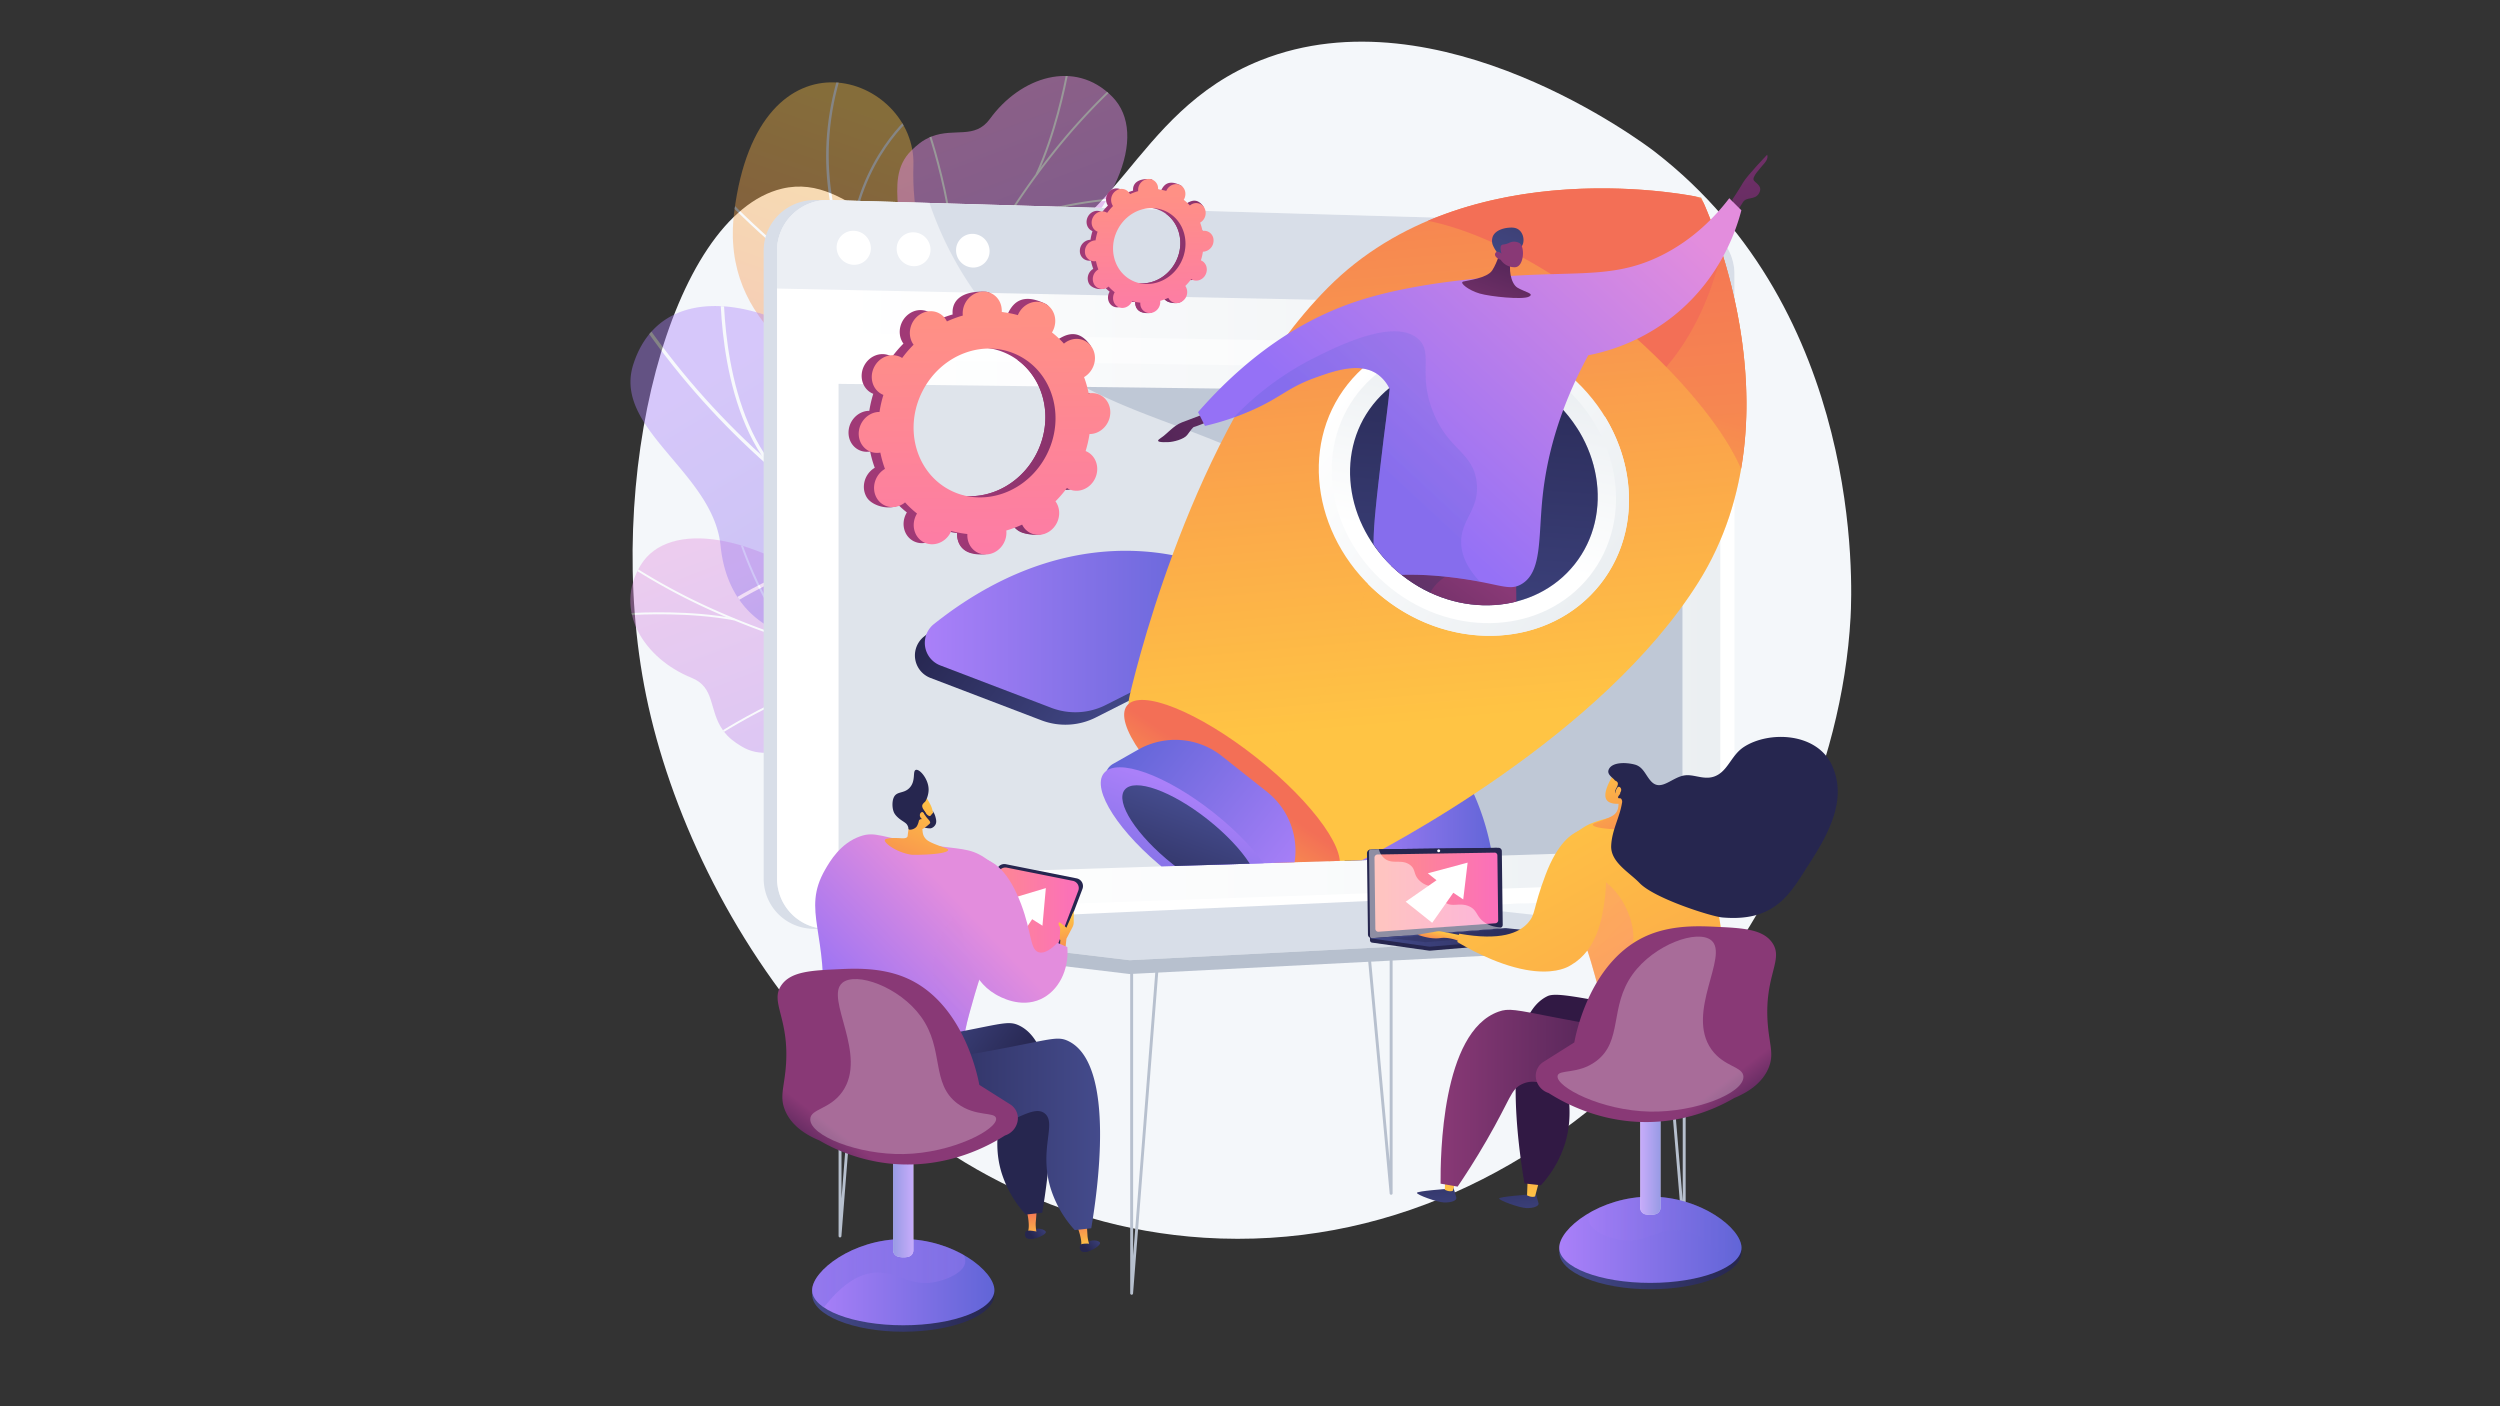 <svg xmlns="http://www.w3.org/2000/svg" xmlns:xlink="http://www.w3.org/1999/xlink" viewBox="0 0 1920 1080"><rect x="0" y="0" width="1920" height="1080" fill="#333333" stroke="none"/><defs><linearGradient id="a" x1="829.4" y1="137.25" x2="725.33" y2="433.04" gradientUnits="userSpaceOnUse"><stop offset="0" stop-color="#ffc444"/><stop offset="1" stop-color="#f36f56"/></linearGradient><linearGradient id="b" x1="684.31" y1="349.52" x2="808.43" y2="675.65" gradientUnits="userSpaceOnUse"><stop offset="0" stop-color="#e38ddd"/><stop offset="1" stop-color="#9571f6"/></linearGradient><linearGradient id="c" x1="643.13" y1="227.2" x2="889.3" y2="632.47" gradientUnits="userSpaceOnUse"><stop offset="0" stop-color="#aa80f9"/><stop offset="1" stop-color="#6165d7"/></linearGradient><linearGradient id="d" x1="665.67" y1="108.83" x2="837.41" y2="560.1" xlink:href="#b"/><clipPath id="f"><path d="M946,494.23l45.46-73.39s-29.09-37.13-66.8-35.6c-76.94,3.12-74.3-64.48-77.43-93-4.72-42.95-26.08-73.81-66.6-50.78-45.84,26.06-81.5-44-79.13-114.48,2.32-68.95-118.9-112.87-137.63,35.91-11.18,88.85,68.92,123.46,105.22,150.56s4.13,86.11,63.09,95.61c50.36,8.12,99.18-5.49,111.72,35.74S885.73,507.68,946,494.23Z" style="fill:url(#a)"/></clipPath><clipPath id="h"><path d="M914.57,469.78c16.22-16.79,38.75-14.49,54.78-10.28.72,2.12,1.67,3.17,2.86,5.14,10.77,17.86,11.55,27.77,19.38,47.05,1.69,4.15,2.93,17.83,3.08,23.45l.11,10.49s-41.8,33.76-63.51,12.24-65.49,5.5-90.44,17c-15.32,7-24.58,5.34-30.62,7-64,17.8-76.09,43.08-100.45,36.09-26.9-7.72-19.86-40.73-48.67-50.68-32.54-11.22-63.37,23.33-91.79,5.83-4.87-3-9.79-6.22-14.2-12.45-10.87-15.39-5.67-32.7-23.92-40.08-36.69-14.84-60.31-51.87-39.06-86.68,21-34.36,88-26,158,29.7,54.32,33.93,66.1,30.51,93,16.61,18.81-9.74,63.38-48.6,93.41-27S896,489,914.57,469.78Z" style="fill:url(#b)"/></clipPath><clipPath id="j"><path d="M986.61,459.57c.19,5.3,50.16,18.66,18.34,39.38-8,5.17-36.88,14.33-31.94,53l2.88,22.52c-15.72,9.17-32.23,14.91-42.36-6.69-15.74-33.54-74.46-23.95-93.59-10.57-23.69,16.56-79.59,53.91-104.69,2.46-20.9-42.83-26.15-74.95-81.59-68.32s-94.92-19.05-100.3-72.45c-5.66-56.2-82.89-89.34-67-139C514,193.25,646.83,243.55,697.7,333.81s74.59,29,119.11,18.41a79.37,79.37,0,0,1,18.66-1.12c48.78,2.92,64.93,50.69,109.2,79.49C1005,469.87,986.28,450.64,986.61,459.57Z" style="fill:url(#c)"/></clipPath><clipPath id="l"><path d="M716.79,477c12.41,19.88,4.72,41.26-3.27,55.86-2.25.18-3.49.86-5.71,1.54-20,6.15-29.85,4.52-50.52,7.47-4.45.63-18.08-1.48-23.59-2.69l-10.25-2.44s-22.74-48.9,3.49-64.83,10.52-65.12,5.41-92.2c-3.14-16.63.76-25.24.58-31.54-1.82-66.64-23.51-84.55-10.79-106.59,14-24.32,44.49-9.46,61.16-35.11,18.83-29-7.36-67.38,16.59-90.82,4.1-4,8.43-8,15.57-10.81,17.62-6.86,33.22,2.41,44.84-13.58,23.35-32.14,65.14-46.16,93.9-17,28.38,28.75,4,92-67.26,146.74-46.22,44.68-45.75,57-38.72,86.52,4.92,20.69,32,73.52,3.64,97.54S702.6,454.24,716.79,477Z" style="fill:url(#d)"/></clipPath><linearGradient id="m" x1="609.75" y1="433.51" x2="1321.18" y2="433.51" gradientUnits="userSpaceOnUse"><stop offset="0" stop-color="#fff"/><stop offset="1" stop-color="#ebeff2"/></linearGradient><clipPath id="n"><polygon points="1292.62 652.88 644.35 673.18 696.72 76.47 1452.96 76.47 1292.62 652.88" style="fill:none"/></clipPath><linearGradient id="o" x1="-1252.31" y1="114.66" x2="-1078.35" y2="114.66" gradientTransform="matrix(-0.78, -0.62, -0.62, 0.78, 250.4, -114.89)" gradientUnits="userSpaceOnUse"><stop offset="0" stop-color="#444b8c"/><stop offset="1" stop-color="#26264f"/></linearGradient><linearGradient id="p" x1="-908.34" y1="114.64" x2="-734.36" y2="114.64" xlink:href="#o"/><linearGradient id="q" x1="1030.24" y1="692.94" x2="1148.82" y2="692.94" xlink:href="#c"/><linearGradient id="r" x1="710.21" y1="485" x2="939.2" y2="485" xlink:href="#c"/><linearGradient id="s" x1="-1094.83" y1="-12.71" x2="-723.1" y2="-403.94" gradientTransform="matrix(-0.78, -0.62, -0.62, 0.78, 250.4, -114.89)" xlink:href="#a"/><linearGradient id="t" x1="-1124.98" y1="-41.36" x2="-753.26" y2="-432.58" gradientTransform="matrix(-0.78, -0.62, -0.62, 0.78, 250.4, -114.89)" xlink:href="#a"/><linearGradient id="u" x1="1159.18" y1="483.56" x2="1209.52" y2="292.8" xlink:href="#a"/><linearGradient id="v" x1="-1105.07" y1="-317.27" x2="-965.8" y2="-463.85" gradientTransform="matrix(-0.78, -0.62, -0.62, 0.78, 250.4, -114.89)" xlink:href="#a"/><linearGradient id="w" x1="-1117.07" y1="-165.82" x2="-869.65" y2="-165.82" gradientTransform="matrix(0, -1, -1, 0, 966.1, -621.32)" gradientUnits="userSpaceOnUse"><stop offset="0" stop-color="#ebeff2"/><stop offset="1" stop-color="#fff"/></linearGradient><linearGradient id="x" x1="-1117.07" y1="-161.76" x2="-869.65" y2="-161.76" gradientTransform="matrix(-0.78, -0.62, -0.62, 0.78, 250.4, -114.89)" xlink:href="#w"/><linearGradient id="y" x1="-954.91" y1="-244.89" x2="-1015.72" y2="-119.83" xlink:href="#w"/><linearGradient id="z" x1="-1101.12" y1="-8.56" x2="-916.91" y2="-277.39" gradientTransform="matrix(0, -1, -1, 0, 966.1, -621.32)" xlink:href="#o"/><linearGradient id="aa" x1="-1000.02" y1="225.32" x2="-992.37" y2="125.49" gradientTransform="matrix(0, -1, -1, 0, 1078.94, -387.12)" xlink:href="#a"/><linearGradient id="ab" x1="-1078.13" y1="154.21" x2="-908.55" y2="154.21" gradientTransform="matrix(-0.78, -0.62, -0.62, 0.78, 250.4, -114.89)" xlink:href="#c"/><linearGradient id="ac" x1="-982.07" y1="150.79" x2="-1023.76" y2="276.25" gradientTransform="matrix(0, -1, -1, 0, 1098.88, -346.64)" xlink:href="#c"/><linearGradient id="ad" x1="-984.77" y1="158.91" x2="-1016.45" y2="254.26" xlink:href="#o"/><linearGradient id="ae" x1="-1112.57" y1="-16.41" x2="-928.36" y2="-285.23" xlink:href="#o"/><clipPath id="af"><path d="M803.53,158.88C701.9,215.32,734.65,488.73,974.42,433.1c35.38-8.21,51.25-60.12,72.86-26.5,11.92,18.55,17.78,25.9,29.45,35.14,42.75,33.88,102.15,30.13,132.66-8.37S1457,84.13,1414.23,50.25c-18.81-14.9-185.51,2-272.89,35.77C1030.08,129,827.59,145.52,803.53,158.88Z" style="fill:none"/></clipPath><linearGradient id="ag" x1="-3249.14" y1="193.07" x2="-3312.06" y2="543.44" gradientTransform="matrix(-1, 0.08, 0.08, 1, -1940.45, 91.43)" gradientUnits="userSpaceOnUse"><stop offset="0" stop-color="#893976"/><stop offset="1" stop-color="#311944"/></linearGradient><linearGradient id="ah" x1="5745.1" y1="3397.44" x2="5682.18" y2="3747.83" gradientTransform="matrix(-0.15, -0.83, -0.98, 0.18, 5297.24, 4455.95)" xlink:href="#ag"/><linearGradient id="ai" x1="494.33" y1="593.44" x2="478.31" y2="499.11" gradientTransform="translate(613.3 73.83) rotate(5.76)" xlink:href="#c"/><linearGradient id="aj" x1="484.87" y1="556.82" x2="490.21" y2="501.06" gradientTransform="translate(613.3 73.83) rotate(5.76)" xlink:href="#a"/><linearGradient id="ak" x1="581.75" y1="578.6" x2="565.73" y2="484.27" gradientTransform="translate(613.3 73.83) rotate(5.76)" xlink:href="#c"/><linearGradient id="al" x1="569.85" y1="564.96" x2="575.18" y2="509.2" gradientTransform="translate(613.3 73.83) rotate(5.76)" xlink:href="#a"/><linearGradient id="am" x1="1168.17" y1="461.17" x2="1055.07" y2="611.26" gradientTransform="matrix(1, 0, 0, 1, 0, 0)" xlink:href="#ag"/><linearGradient id="an" x1="473.54" y1="542.27" x2="556.59" y2="230.23" gradientTransform="translate(613.3 73.83) rotate(5.76)" xlink:href="#o"/><linearGradient id="ao" x1="655.31" y1="6.03" x2="474.66" y2="244.87" gradientTransform="translate(613.3 73.83) rotate(5.76)" xlink:href="#b"/><linearGradient id="ap" x1="1133.76" y1="264.68" x2="1173.5" y2="154.73" gradientTransform="matrix(1, 0, 0, 1, 0, 0)" xlink:href="#ag"/><linearGradient id="aq" x1="-4191.15" y1="-770.63" x2="-4208.13" y2="-813.75" gradientTransform="matrix(-1, 0, 0, 1, -3047.73, 987.91)" gradientUnits="userSpaceOnUse"><stop offset="0" stop-color="#444b8c"/><stop offset="1" stop-color="#3e4177"/></linearGradient><linearGradient id="ar" x1="-2523.04" y1="2406.93" x2="-2585.96" y2="2757.32" gradientTransform="matrix(-0.88, 0.48, 0.48, 0.88, -1268.89, 451.4)" xlink:href="#ag"/><linearGradient id="as" x1="654.29" y1="5.24" x2="473.62" y2="244.1" gradientTransform="translate(613.3 73.83) rotate(5.76)" xlink:href="#c"/><linearGradient id="at" x1="1000.99" y1="222.66" x2="885.2" y2="189.9" gradientUnits="userSpaceOnUse"><stop offset="0" stop-color="#311944"/><stop offset="1" stop-color="#a03976"/></linearGradient><linearGradient id="au" x1="1000.68" y1="223.73" x2="884.9" y2="190.97" xlink:href="#at"/><linearGradient id="av" x1="882.17" y1="149.49" x2="883.98" y2="295.7" gradientUnits="userSpaceOnUse"><stop offset="0" stop-color="#ff9085"/><stop offset="1" stop-color="#fb6fbb"/></linearGradient><linearGradient id="aw" x1="987.94" y1="390.87" x2="761.13" y2="326.69" xlink:href="#at"/><linearGradient id="ax" x1="987.35" y1="392.97" x2="760.53" y2="328.79" xlink:href="#at"/><linearGradient id="ay" x1="755.19" y1="247.54" x2="758.73" y2="533.95" xlink:href="#av"/><linearGradient id="az" x1="784.12" y1="990.97" x2="797.14" y2="1002.55" gradientTransform="matrix(-0.99, -0.14, -0.14, 0.99, 1722, 68.75)" xlink:href="#o"/><linearGradient id="ba" x1="365.42" y1="1419.14" x2="365.42" y2="1396.46" gradientTransform="matrix(-1, 0.05, 0.05, 1, 1087.44, -485.8)" xlink:href="#a"/><linearGradient id="bb" x1="785.42" y1="989.5" x2="798.45" y2="1001.08" gradientTransform="matrix(-0.99, -0.14, -0.14, 0.99, 1722, 68.75)" xlink:href="#o"/><linearGradient id="bc" x1="946.87" y1="948.09" x2="959.9" y2="959.68" gradientTransform="matrix(-1, 0, 0, 1, 1794.48, 0)" xlink:href="#o"/><linearGradient id="bd" x1="592.16" y1="1304.99" x2="592.16" y2="1282.3" gradientTransform="matrix(-0.98, 0.19, 0.19, 0.98, 1164.27, -434.22)" xlink:href="#a"/><linearGradient id="be" x1="948.18" y1="946.62" x2="961.21" y2="958.21" gradientTransform="matrix(-1, 0, 0, 1, 1794.48, 0)" xlink:href="#o"/><linearGradient id="bf" x1="743.76" y1="709.65" x2="828.49" y2="709.65" xlink:href="#av"/><linearGradient id="bg" x1="-1631.96" y1="704.61" x2="-1639.92" y2="740.94" gradientTransform="matrix(-1, 0, 0, 1, -814.6, 0)" xlink:href="#a"/><linearGradient id="bh" x1="-1560.03" y1="701.48" x2="-1467.97" y2="789.38" gradientTransform="matrix(-1, 0, 0, 1, -814.6, 0)" xlink:href="#b"/><linearGradient id="bi" x1="1868.84" y1="892.25" x2="1926.26" y2="964.5" gradientTransform="matrix(-0.97, 0.26, 0.26, 0.97, 2298.65, -737.6)" xlink:href="#a"/><linearGradient id="bj" x1="1871.59" y1="888.62" x2="1935.7" y2="969.28" gradientTransform="matrix(-0.97, 0.26, 0.26, 0.97, 2298.65, -737.6)" xlink:href="#a"/><linearGradient id="bk" x1="-1594.02" y1="737.07" x2="-1501.96" y2="824.97" gradientTransform="matrix(-1, 0, 0, 1, -814.6, 0)" xlink:href="#b"/><linearGradient id="bl" x1="-1580.25" y1="722.66" x2="-1488.2" y2="810.56" gradientTransform="matrix(-1, 0, 0, 1, -814.6, 0)" xlink:href="#b"/><linearGradient id="bm" x1="-1496.69" y1="805.2" x2="-1572.15" y2="859.1" gradientTransform="matrix(-1, 0, 0, 1, -814.6, 0)" xlink:href="#o"/><linearGradient id="bn" x1="-1659.45" y1="871.21" x2="-1472.57" y2="871.21" gradientTransform="matrix(-1, 0, 0, 1, -814.6, 0)" xlink:href="#o"/><linearGradient id="bo" x1="623.72" y1="994.21" x2="763.64" y2="994.21" gradientTransform="matrix(1, 0, 0, 1, 0, 0)" xlink:href="#o"/><linearGradient id="bp" x1="623.72" y1="984.72" x2="763.64" y2="984.72" xlink:href="#c"/><linearGradient id="bq" x1="-2019.71" y1="977.85" x2="-1902.15" y2="977.85" gradientTransform="matrix(-1, 0, 0, 1, -1278.42, 0)" xlink:href="#c"/><linearGradient id="br" x1="-1979.88" y1="923.52" x2="-1964.33" y2="923.52" gradientTransform="matrix(-1, 0, 0, 1, -1278.42, 0)" xlink:href="#c"/><linearGradient id="bs" x1="-1894.88" y1="906.98" x2="-1923.4" y2="869.81" gradientTransform="matrix(-1, 0, 0, 1, -1278.42, 0)" gradientUnits="userSpaceOnUse"><stop offset="0" stop-color="#311944"/><stop offset="1" stop-color="#893976"/></linearGradient><linearGradient id="bt" x1="1789.83" y1="885.42" x2="1794.88" y2="949.67" gradientTransform="translate(-626.26)" gradientUnits="userSpaceOnUse"><stop offset="0" stop-color="#26264f"/><stop offset="1" stop-color="#444b8c"/></linearGradient><linearGradient id="bu" x1="724.83" y1="709.89" x2="723.77" y2="633.05" gradientTransform="translate(582.64 97.51) rotate(9.85)" xlink:href="#a"/><linearGradient id="bv" x1="1726.69" y1="881.12" x2="1731.74" y2="945.37" xlink:href="#bt"/><linearGradient id="bw" x1="661.89" y1="716.46" x2="660.83" y2="639.61" gradientTransform="translate(582.64 97.51) rotate(9.85)" xlink:href="#a"/><linearGradient id="bx" x1="1289.2" y1="749" x2="1260.38" y2="791.88" gradientTransform="matrix(1, 0, 0, 1, 0, 0)" xlink:href="#ag"/><linearGradient id="by" x1="1106.35" y1="843.43" x2="1313.23" y2="843.43" gradientTransform="matrix(1, 0, 0, 1, 0, 0)" xlink:href="#ag"/><linearGradient id="bz" x1="1055.61" y1="685.19" x2="1150.6" y2="685.19" xlink:href="#av"/><linearGradient id="ca" x1="1051.83" y1="976.55" x2="1205.54" y2="976.55" gradientTransform="matrix(1, -0.01, 0.01, 1, -11.46, -242.8)" xlink:href="#o"/><linearGradient id="cb" x1="1195.75" y1="606.73" x2="1492.89" y2="1146.21" xlink:href="#a"/><linearGradient id="cc" x1="1106.87" y1="715.82" x2="1104.77" y2="725.41" xlink:href="#a"/><linearGradient id="cd" x1="4536.48" y1="160.99" x2="4593.9" y2="233.24" gradientTransform="translate(-3113.25 -737.6) rotate(14.93)" xlink:href="#a"/><linearGradient id="ce" x1="4539.23" y1="157.36" x2="4603.34" y2="238.02" gradientTransform="translate(-3113.25 -737.6) rotate(14.93)" xlink:href="#a"/><linearGradient id="cf" x1="1191.78" y1="714.55" x2="1283.84" y2="802.46" xlink:href="#av"/><linearGradient id="cg" x1="1146.17" y1="634.04" x2="1443.31" y2="1173.52" xlink:href="#a"/><linearGradient id="ch" x1="1197.54" y1="961.61" x2="1337.46" y2="961.61" gradientTransform="matrix(1, 0, 0, 1, 0, 0)" xlink:href="#o"/><linearGradient id="ci" x1="1197.54" y1="952.12" x2="1337.46" y2="952.12" xlink:href="#c"/><linearGradient id="cj" x1="1294.22" y1="945.26" x2="1411.79" y2="945.26" gradientTransform="translate(-74.33)" xlink:href="#c"/><linearGradient id="ck" x1="1334.05" y1="890.92" x2="1349.61" y2="890.92" gradientTransform="translate(-74.33)" xlink:href="#c"/><linearGradient id="cl" x1="1419.06" y1="874.38" x2="1390.54" y2="837.21" gradientTransform="translate(-74.33)" xlink:href="#bs"/></defs><g style="isolation:isolate"><path d="M968.28,46.27C867,86.56,857.25,189.55,766,198.38c-79.49,7.71-109.7-66.84-165.48-53.48-85,20.34-138.38,222.91-104.26,389.46,35.24,172,183.28,400.61,428.54,416.22,275.36,17.51,483.7-245.54,496.43-476.39,1.37-25,9.5-234.14-150.42-357.71C1262.84,110.31,1105.25-8.19,968.28,46.27Z" style="fill:#f4f7fa"/><g style="opacity:0.4;mix-blend-mode:soft-light"><path d="M946,494.23l45.46-73.39s-29.09-37.13-66.8-35.6c-76.94,3.12-74.3-64.48-77.43-93-4.72-42.95-26.08-73.81-66.6-50.78-45.84,26.06-81.5-44-79.13-114.48,2.32-68.95-118.9-112.87-137.63,35.91-11.18,88.85,68.92,123.46,105.22,150.56s4.13,86.11,63.09,95.61c50.36,8.12,99.18-5.49,111.72,35.74S885.73,507.68,946,494.23Z" style="fill:url(#a)"/><g style="clip-path:url(#f)"><path d="M972.47,466.69l.66-1.7c-1-.41-106.13-42-197.87-114.64C690.75,283.43,600.59,175.7,651,42.49l-1.7-.65c-22.46,59.3-19.41,118.57,9.08,176.15,22.75,46,61.69,91,115.74,133.81C866.11,424.6,971.41,466.27,972.47,466.69Z" style="fill:#fff"/><path d="M671.36,241.54l.76-1.66C617,214.56,556.39,150,555.78,149.4l-1.33,1.24C555.06,151.29,615.92,216.07,671.36,241.54Z" style="fill:#fff"/><path d="M653.43,202.65C653.24,130.37,699,91.3,699.48,90.92l-1.17-1.4c-.47.39-46.89,40-46.7,113.14Z" style="fill:#fff"/><path d="M837.83,394.57c-62.32-62.56-18.7-173-18.19-174l-1.57-.91c-.6,1-44.41,113.13,18.46,176.25Z" style="fill:#fff"/><path d="M806.58,375.88l.62-1.71c-52.94-19.3-116.72,11.59-117.36,11.9l.8,1.64C691.28,387.4,754.37,356.85,806.58,375.88Z" style="fill:#fff"/><path d="M956.74,458.08c-27-19.84-24.42-74.38-24.39-74.92l-1.82-.1c-.12,2.28-2.71,56.06,25.13,76.49Z" style="fill:#fff"/><path d="M931.72,448.57l.69-1.69c-24.58-10-70.15,8.29-85.12,14.29-2.12.85-3.95,1.58-4.3,1.65l.31,1.79a42.63,42.63,0,0,0,4.66-1.75C862.77,456.93,907.83,438.87,931.72,448.57Z" style="fill:#fff"/></g></g><g style="opacity:0.4;mix-blend-mode:soft-light"><path d="M914.57,469.78c16.22-16.79,38.75-14.49,54.78-10.28.72,2.12,1.67,3.17,2.86,5.14,10.77,17.86,11.55,27.77,19.38,47.05,1.69,4.15,2.93,17.83,3.08,23.45l.11,10.49s-41.8,33.76-63.51,12.24-65.49,5.5-90.44,17c-15.32,7-24.58,5.34-30.62,7-64,17.8-76.09,43.08-100.45,36.09-26.9-7.72-19.86-40.73-48.67-50.68-32.54-11.22-63.37,23.33-91.79,5.83-4.87-3-9.79-6.22-14.2-12.45-10.87-15.39-5.67-32.7-23.92-40.08-36.69-14.84-60.31-51.87-39.06-86.68,21-34.36,88-26,158,29.7,54.32,33.93,66.1,30.51,93,16.61,18.81-9.74,63.38-48.6,93.41-27S896,489,914.57,469.78Z" style="fill:url(#b)"/><g style="clip-path:url(#h)"><path d="M988.94,501.14l.31,1.5c-8.28,1.79-16.65,3.48-24.88,5C903.45,519.13,843.61,524,786.51,522.23a673.62,673.62,0,0,1-140-18.86,579.22,579.22,0,0,1-102-35.28A479.71,479.71,0,0,1,482.22,434c-3.3-2.16-6.58-4.56-9.75-6.88-4.21-3.09-8.58-6.29-13.05-8.94l.66-1.33c4.54,2.67,8.93,5.9,13.18,9,3.15,2.31,6.41,4.7,9.68,6.84a479.81,479.81,0,0,0,62.18,34,578.41,578.41,0,0,0,101.72,35.2A672.36,672.36,0,0,0,786.52,520.7c57,1.79,116.75-3.1,177.58-14.54C972.32,504.61,980.67,502.92,988.94,501.14Z" style="fill:#fff"/><path d="M701.43,512.85l-.14,1.52C640.5,506.65,552,564.61,551.1,565.19l-.76-1.31C551.23,563.29,640.15,505.07,701.43,512.85Z" style="fill:#fff"/><path d="M872.91,518.43l0,1.53c-41.78-.05-95.58-65.45-96.12-66.11l1.07-1C778.43,453.51,831.79,518.38,872.91,518.43Z" style="fill:#fff"/><path d="M896.58,516.25l.28,1.51c-26.74,5.16-60.33,27.63-94.57,63.29-1.72,1.79-1.72,1.79-2,1.84l-.3-1.5.15.75-.4-.64c.13-.11.78-.78,1.53-1.57C835.73,544.08,869.57,521.46,896.58,516.25Z" style="fill:#fff"/><path d="M973.79,504.17l-.13,1.52c-29.92-3.67-54.61-44.18-54.85-44.59l1.18-.81C920.24,460.69,944.55,500.59,973.79,504.17Z" style="fill:#fff"/><path d="M989.76,503.3c-20.44,13.5-37.81,33.85-53.11,62.2l-1.24-.79c15.42-28.57,33-49.09,53.59-62.72Z" style="fill:#fff"/><path d="M564,474.94l-.22,1.51c-33.62-6.32-70.12-4.59-82.12-4-2.9.14-3.93.19-4.29.14l.16-1.52c.27,0,1.93-.05,4-.15C493.62,470.33,530.24,468.6,564,474.94Z" style="fill:#fff"/><path d="M617.45,493.87l-.62,1.37c-28.71-15.62-49.52-81-50.39-83.77l1.35-.46C568,411.69,589.27,478.55,617.45,493.87Z" style="fill:#fff"/></g></g><g style="opacity:0.4;mix-blend-mode:soft-light"><path d="M986.61,459.57c.19,5.3,50.16,18.66,18.34,39.38-8,5.17-36.88,14.33-31.94,53l2.88,22.52c-15.72,9.17-32.23,14.91-42.36-6.69-15.74-33.54-74.46-23.95-93.59-10.57-23.69,16.56-79.59,53.91-104.69,2.46-20.9-42.83-26.15-74.95-81.59-68.32s-94.92-19.05-100.3-72.45c-5.66-56.2-82.89-89.34-67-139C514,193.25,646.83,243.55,697.7,333.81s74.59,29,119.11,18.41a79.37,79.37,0,0,1,18.66-1.12c48.78,2.92,64.93,50.69,109.2,79.49C1005,469.87,986.28,450.64,986.61,459.57Z" style="fill:url(#c)"/><g style="clip-path:url(#j)"><path d="M960.39,506.88l-.07,2.66c-183.58-6.92-363.54-108.18-469.67-264.28l2-1.55C598.37,399.15,777.58,500,960.39,506.88Z" style="fill:#fcfdfe"/><path d="M860.57,494l.42,2.62c-71.16,12.43-116.26,86.72-116.71,87.47l-2.13-1.44C742.61,581.93,788.29,506.65,860.57,494Z" style="fill:#fcfdfe"/><path d="M926.65,504.63l-.81,2.52C856.53,481.91,825.26,344.48,825,343.1l2.45-.6C827.7,343.87,858.66,479.88,926.65,504.63Z" style="fill:#fcfdfe"/><path d="M691.48,427.67l-.6,2.58c-56.37-15-131.33,35.47-132.09,36L557.43,464C558.19,463.47,634.06,412.41,691.48,427.67Z" style="fill:#fcfdfe"/><path d="M594.49,358.49l-1.89,1.75c-43.59-52.95-39.36-147.5-39.31-148.45l2.51.16C555.75,212.89,551.58,306.37,594.49,358.49Z" style="fill:#fcfdfe"/></g></g><g style="opacity:0.5;mix-blend-mode:soft-light"><path d="M716.79,477c12.41,19.88,4.72,41.26-3.27,55.86-2.25.18-3.49.86-5.71,1.54-20,6.15-29.85,4.52-50.52,7.47-4.45.63-18.08-1.48-23.59-2.69l-10.25-2.44s-22.74-48.9,3.49-64.83,10.52-65.12,5.41-92.2c-3.14-16.63.76-25.24.58-31.54-1.82-66.64-23.51-84.55-10.79-106.59,14-24.32,44.49-9.46,61.16-35.11,18.83-29-7.36-67.38,16.59-90.82,4.1-4,8.43-8,15.57-10.81,17.62-6.86,33.22,2.41,44.84-13.58,23.35-32.14,65.14-46.16,93.9-17,28.38,28.75,4,92-67.26,146.74-46.22,44.68-45.75,57-38.72,86.52,4.92,20.69,32,73.52,3.64,97.54S702.6,454.24,716.79,477Z" style="fill:url(#d)"/><g style="clip-path:url(#l)"><path d="M668.21,541.8l-1.54-.07c.27-8.49.65-17.05,1.14-25.44,3.61-62.12,13.35-121.59,29-176.77a676.37,676.37,0,0,1,52.31-131.76A581,581,0,0,1,808.17,117,482.42,482.42,0,0,1,856.5,64.53c2.9-2.7,6-5.3,9.07-7.82,4-3.36,8.21-6.84,11.87-10.55l1.14,1c-3.71,3.77-7.91,7.26-12,10.65-3,2.5-6.13,5.1-9,7.77a479.53,479.53,0,0,0-48.19,52.32,580.44,580.44,0,0,0-59,90.54,674.48,674.48,0,0,0-52.2,131.49C682.67,395,673,454.36,669.34,516.39,668.86,524.77,668.47,533.31,668.21,541.8Z" style="fill:#fff"/><path d="M726.53,258.92l-1.45-.5C747.34,201.07,712.36,100.81,712,99.8l1.46-.42C713.82,100.39,749,201.11,726.53,258.92Z" style="fill:#fff"/><path d="M679.51,424.6l-1.5-.34c10.18-40.68,86.92-77.22,87.7-77.59l.71,1.28C765.65,348.31,689.53,384.55,679.51,424.6Z" style="fill:#fff"/><path d="M675.89,448.17l-1.54-.09c1.46-27.3-12.29-65.46-38.71-107.46-1.33-2.11-1.33-2.11-1.32-2.38l1.54.08-.77,0,.72-.23c.08.15.58.94,1.16,1.87C663.54,382.16,677.36,420.6,675.89,448.17Z" style="fill:#fff"/><path d="M668.93,526.31l-1.45-.5c10.83-28.25,56.28-42.47,56.73-42.61l.51,1.35C724.26,484.69,679.51,498.7,668.93,526.31Z" style="fill:#fff"/><path d="M665.9,542.08c-8.19-23.18-23.79-45-47.7-66.82l1.07-1c24.09,21.95,39.82,44,48.09,67.41Z" style="fill:#fff"/><path d="M796.78,134.27l-1.42-.57c14.31-31.22,21.48-67.19,23.84-79,.57-2.86.77-3.86.91-4.2l1.44.52c-.1.26-.43,1.89-.84,4C818.35,66.82,811.15,102.91,796.78,134.27Z" style="fill:#fff"/><path d="M765.38,181.73l-1.18-.94C786.37,156.61,855.09,152.2,858,152l.12,1.42C857.42,153.49,787.14,158,765.38,181.73Z" style="fill:#fff"/></g></g><path d="M1322,210.53c0-17.78-11.82-33-27.43-36.84-.55-.14-1.17-.26-1.74-.37a32.44,32.44,0,0,0-5.25-.58L957.33,163.2l-330.28-9.54c-.7,0-1.4,0-2.09,0a39.43,39.43,0,0,0-23.47,8.28l-.36.28a35.19,35.19,0,0,0-2.68,2.35.15.15,0,0,0-.06.05c-.51.49-1,1-1.48,1.51a38.8,38.8,0,0,0-10.42,26.6V221.6h0v453a39.12,39.12,0,0,0,1.28,10,38.42,38.42,0,0,0,31,28.21,40.89,40.89,0,0,0,8.25.54L1130.7,695h0l157-5.73c18.93-.7,34.33-17.73,34.33-38.05V236.92h0Z" style="fill:#d8dee8"/><path d="M1297.85,172.74,637.31,153.66a39.05,39.05,0,0,0-40.55,39.07V674.59a38.69,38.69,0,0,0,40.55,38.76l660.54-24.13c18.94-.7,34.22-17.73,34.22-38.05V210.53C1332.07,190.21,1316.79,173.29,1297.85,172.74Z" style="fill:#fff"/><path d="M637.31,700.56a26.37,26.37,0,0,1-27.56-26.38V193.05a26.62,26.62,0,0,1,27.56-26.6l660.54,18.09c12.88.36,23.33,11.89,23.33,25.72V651.52c0,13.83-10.45,25.44-23.33,25.9Z" style="fill:url(#m)"/><path d="M1297.85,172.74,637.31,153.66a39.05,39.05,0,0,0-40.55,39.07V221.6l735.31,15.32V210.53C1332.07,190.21,1316.79,173.29,1297.85,172.74Z" style="fill:#d8dee8"/><path d="M668.83,190.61a12.74,12.74,0,0,1-13.13,12.76A13.51,13.51,0,0,1,642.53,190a12.73,12.73,0,0,1,13.17-12.75A13.51,13.51,0,0,1,668.83,190.61Z" style="fill:#fff"/><path d="M714.64,191.74a12.64,12.64,0,0,1-13,12.69,13.41,13.41,0,0,1-13-13.33,12.63,12.63,0,0,1,13-12.69A13.41,13.41,0,0,1,714.64,191.74Z" style="fill:#fff"/><path d="M760,192.86a12.54,12.54,0,0,1-12.86,12.62,13.3,13.3,0,0,1-12.89-13.26A12.53,12.53,0,0,1,747.1,179.6,13.3,13.3,0,0,1,760,192.86Z" style="fill:#fff"/><polygon points="1292.13 652.62 644.02 673.28 644.02 294.81 1292.13 302.84 1292.13 652.62" style="fill:#bfc8d6"/><g style="opacity:0.5"><polygon points="994.28 261.56 644.02 255.61 644.02 276.06 994.28 281.17 994.28 261.56" style="fill:#fff"/><polygon points="1255.51 266 1255.51 284.98 1292.13 285.51 1292.13 266.62 1255.51 266" style="fill:#fff"/></g><g style="opacity:0.5;mix-blend-mode:soft-light"><path d="M1042.45,419.1c-77.07-110.86-210.86-74.6-295.73-197.53a267.77,267.77,0,0,1-32.87-65.7l-76.54-2.21a39.05,39.05,0,0,0-40.55,39.07V674.59a38.69,38.69,0,0,0,40.55,38.76L1141,695a411.41,411.41,0,0,1-40.45-71.57C1055.64,521.3,1088.88,485.88,1042.45,419.1Z" style="fill:#fff"/></g><g style="clip-path:url(#n)"><path d="M1103.43,584.55S1180.33,671,1114.74,810a18.5,18.5,0,0,1-32,2.43l-51.14-75.48a51.82,51.82,0,0,1-7.46-41.3l17.7-72.92Z" style="fill:url(#o)"/><path d="M931.6,448.39s-101.77-55.1-222,40.52a18.5,18.5,0,0,0,5,31.74l85.16,32.53A51.84,51.84,0,0,0,841.61,551l66.95-33.91Z" style="fill:url(#p)"/><path d="M1111,575s76.9,86.47,11.31,225.41a18.51,18.51,0,0,1-32,2.43l-51.14-75.48a51.82,51.82,0,0,1-7.46-41.3l17.7-72.93Z" style="fill:url(#q)"/><path d="M939.2,438.8s-101.77-55.1-222,40.51a18.51,18.51,0,0,0,5,31.75l85.16,32.53a51.8,51.8,0,0,0,41.92-2.18l66.95-33.9Z" style="fill:url(#r)"/><path d="M1019.59,221.16c108-109,286.8-69.6,286.9-69.38.23,0,79.45,165.13-2,295.16-73.85,117.94-238,203.6-269.56,219.29-3.4,1.69-8.9,4-10.92.79-39.18-62.4-91.72-101.84-154.8-122.59-3.49-1.15-2.4-6.95-1.56-10.52C875.62,500.08,921.47,320.2,1019.59,221.16Z" style="fill:url(#s)"/><g style="opacity:0.3;mix-blend-mode:multiply"><path d="M1089.12,386c60.42-60.49,117.08-35.67,175.44-88.38,21.31-19.25,44.62-50.44,57.73-104.34,18.08,57.34,38.45,163.84-17.77,253.63-73.85,117.94-238,203.6-269.56,219.29-3.4,1.69-8.9,4-10.92.79-19.79-31.52-43-57.18-69.25-77.54a196.26,196.26,0,0,0,51.1-43C1054.52,488.36,1034.06,441.15,1089.12,386Z" style="fill:url(#t)"/></g><path d="M1235.23,241.71c-41.58-33-92.78-62.78-138.58-72.15,86.51-36.69,181-23.19,204.38-18.89a10.61,10.61,0,0,1,7.79,6.17c9.53,21.79,44.27,110.68,28.33,203.29C1320.76,322.17,1276.81,274.66,1235.23,241.71Z" style="fill:url(#u)"/><path d="M1322.29,193.32l.26.8c.14.46.28.92.43,1.38s.28.93.43,1.4.27.89.4,1.34l.45,1.5.39,1.3c.16.53.31,1.07.47,1.61s.24.83.36,1.26.33,1.13.49,1.71c.11.4.23.81.34,1.22l.51,1.81c.1.39.21.78.32,1.18l.51,1.91c.11.38.21.77.31,1.15.18.66.35,1.32.52,2,.1.37.2.75.29,1.13.18.69.36,1.38.53,2.08l.27,1.09.54,2.17c.08.36.17.71.25,1.07l.54,2.25.24,1c.18.77.36,1.55.53,2.33.08.34.15.67.23,1,.18.8.36,1.6.53,2.41l.21,1c.18.82.36,1.65.53,2.48.07.33.13.65.2,1,.17.85.35,1.7.52,2.56l.18.94.51,2.63c.06.31.12.61.17.91.17.9.34,1.8.5,2.71.06.3.11.59.16.89.17.92.33,1.85.49,2.78,0,.28.09.57.14.85l.48,2.86c0,.27.08.55.13.82l.45,2.93.12.8c.15,1,.3,2,.44,3,0,.26.07.52.11.78.14,1,.28,2,.41,3,0,.25.07.5.1.75.13,1,.27,2.08.39,3.12l.09.73c.12,1.05.25,2.12.36,3.18,0,.23.05.46.08.69.12,1.08.23,2.17.34,3.25l.06.66c.11,1.11.21,2.21.31,3.32l.06.62c.09,1.13.19,2.26.28,3.39,0,.2,0,.4,0,.59.09,1.15.17,2.3.24,3.46,0,.18,0,.36,0,.55l.21,3.51,0,.53c.06,1.19.12,2.38.17,3.57,0,.16,0,.32,0,.48,0,1.21.1,2.43.13,3.65,0,.14,0,.29,0,.43,0,1.24.06,2.48.08,3.72,0,.13,0,.26,0,.39,0,1.26,0,2.52,0,3.79v.32c0,1.29,0,2.58,0,3.88v.26q0,2-.06,4a1.28,1.28,0,0,1,0,.19c0,1.34-.06,2.7-.11,4.05a.38.38,0,0,1,0,.1,287.29,287.29,0,0,1-3.92,38.59c-10.48-24.26-32.22-52.42-57.39-78.19C1296.26,262.47,1312.26,234.54,1322.29,193.32Z" style="opacity:0.3;mix-blend-mode:multiply;fill:url(#v)"/><ellipse cx="1131.97" cy="372.02" rx="111.41" ry="123.7" transform="translate(137.38 1028.19) rotate(-51.61)" style="fill:url(#w)"/><path d="M1089.12,386c49.31-49.37,96.1-41.93,143.37-66.16,25.26,41.11,25.47,92.34-3.56,129-38.22,48.22-112.6,52.92-166.15,10.49a136.9,136.9,0,0,1-12.3-11C1057.56,428,1067.54,407.63,1089.12,386Z" style="mix-blend-mode:multiply;fill:url(#x)"/><ellipse cx="1131.97" cy="372.02" rx="102.12" ry="113.39" transform="translate(137.38 1028.18) rotate(-51.61)" style="fill:url(#y)"/><ellipse cx="1131.97" cy="372.02" rx="88.95" ry="98.77" transform="translate(137.38 1028.18) rotate(-51.61)" style="fill:url(#z)"/><ellipse cx="946.2" cy="605.81" rx="30.4" ry="102.88" transform="translate(-116.26 971.17) rotate(-51.61)" style="fill:url(#aa)"/><path d="M938.45,580.69l34.61,27.42a57.7,57.7,0,0,1,19.55,61.44l-6.26,21.39a11.56,11.56,0,0,1-18.28,5.82L853.3,605.82a11.57,11.57,0,0,1,1.48-19.13l19.4-11A57.69,57.69,0,0,1,938.45,580.69Z" style="fill:url(#ab)"/><ellipse cx="914.31" cy="646.67" rx="28.68" ry="84.91" transform="translate(-160.37 961.66) rotate(-51.61)" style="fill:url(#ac)"/><path d="M863.73,606.6c-7.48,9.44,9.1,35,37,57.16s56.63,32.43,64.11,23-9.1-35-37-57.16S871.21,597.16,863.73,606.6Z" style="fill:url(#ad)"/><g style="opacity:0.3;mix-blend-mode:color-burn"><path d="M1089.12,386c41.94-42,82.06-42.88,122.19-57.12,21.08,33.07,21.61,74.76-1.92,104.46-30.51,38.5-89.91,42.25-132.66,8.37a109.29,109.29,0,0,1-16.62-16.31A153.85,153.85,0,0,1,1089.12,386Z" style="fill:url(#ae)"/></g><g style="clip-path:url(#af)"><path d="M1330.45,153.26s5-7.45,8.16-12.93,18.52-21.44,18.52-21.44,1.45,2.22-1.82,6.22-10.26,11-8.32,13.51,7,4.53,3.9,9.89-9.48,2.39-12.26,6.71-5.63,9-5.63,9Z" style="fill:url(#ag)"/><path d="M922.67,318.74s-8.09,3-14.89,5.62-11.26,8.83-16.46,12.15,1.56,3.15,5.74,3.05,12.46-2.27,14.82-5.63,4.47-6,5.07-6,9.93-3.69,9.93-3.69Z" style="fill:url(#ah)"/><path d="M1035.06,678a6.26,6.26,0,0,1,2-5.56c2.28-1.92,5.73-1.39,7.81-.19,1.21.71,2.1,1.72,4.85,9.34,2.91,8,2.77,9.29,2.11,9.93-1.35,1.3-4.62-.09-5.33-.39-2.34-1-2.82-2.2-7.34-7.38C1036.07,680.23,1035.28,679.64,1035.06,678Z" style="fill:url(#ai)"/><path d="M1038.62,666.22l0,9c1.92,1.26,3.19,1.3,4,.4l2.6-8.73Z" style="fill:url(#aj)"/><path d="M1122.64,685.7a6.28,6.28,0,0,1-.81-5.84c1.14-2.76,4.45-3.88,6.84-3.77,1.4.07,2.66.56,8.62,6,6.29,5.8,6.73,7,6.44,7.84-.59,1.78-4.14,2-4.91,2.11-2.54.2-3.52-.65-9.91-3.16C1124.58,687.22,1123.6,687.06,1122.64,685.7Z" style="fill:url(#ak)"/><path d="M1124.73,670.89l0,9c1.92,1.26,3.19,1.3,4,.4l2.6-8.73Z" style="fill:url(#al)"/><path d="M1036.17,667.74l9.55,1.54q15.18-48.59,32.64-99.25,19.17-55.49,39.09-107.35c1.69,13.84,3.13,30,3.72,48,.87,26.76-.45,47.06-.84,52.68-2,28.73-4.86,31.87-5.48,49.87-.49,14.15.47,35.11,8.13,61.23l9.22.37a705.31,705.31,0,0,0,30.9-256.26l-83.49-5.81a198.43,198.43,0,0,0-19.39,46c-6.38,23-5.08,34.74-12.11,74.24-3.64,20.42-5.11,23.56-7.62,37.11C1036.33,592.57,1032.71,625.22,1036.17,667.74Z" style="fill:url(#am)"/><path d="M1062.57,590.63c5.24-26.64-4.52-27.07,2.34-49.85,6.32-21,15.49-23.63,24.75-50.27,7.43-21.39,3.93-26.59,9-35.77,6.24-11.34,22.27-22.78,65.14-24-.2-4.15-.42-8.22-.67-12.16l-83.49-5.81a198.43,198.43,0,0,0-19.39,46c-6.38,23-5.08,34.74-12.11,74.24-3.64,20.42-5.11,23.56-7.62,37.11-4.16,22.44-7.78,55.09-4.32,97.61l9.55,1.54c.29-.94.6-1.89.9-2.84a41.55,41.55,0,0,1-3.28-9.32C1038.49,634.83,1056,623.93,1062.57,590.63Z" style="opacity:0.3;mix-blend-mode:multiply;fill:url(#an)"/><path d="M920.11,316.52l5.3,10.6a201.63,201.63,0,0,0,35.77-11.92c23.16-10.23,27.23-17.31,49-25.17,15-5.4,34.13-12,47.69-2.65a28.7,28.7,0,0,1,9.38,11.39c-1.82,17.52-3.8,31.45-4.83,40.07-9.12,76.11-10.43,90-1.07,98.59,8.14,7.49,13.69,1.22,53.62,6,36.42,4.38,43.51,11,53.45,5.24,16.13-9.36,12.89-35.76,16.38-68,2.88-26.59,11.06-63.81,35-107.82a151.67,151.67,0,0,0,65.9-30.54c36.4-29.35,48.13-67.16,51.67-80.81l-9.28-9.27c-10.31,13.47-26.89,31.27-51.66,43.71-33.51,16.84-60.13,12.88-109.93,15.63-19.59,1.08-78.11,4.62-124.07,19.69C1011.14,241.55,966.46,263.5,920.11,316.52Z" style="fill:url(#ao)"/><path d="M1152.62,191.19s-2.22,9.7-6.6,16.47c-4,6.12-19.14,7.65-22.33,8.59s4.42,6.8,12.71,9.19,32.74,4.87,37.67,2.46-3-3.6-8.58-6.91-7-15.73-4.91-20.88S1152.62,191.19,1152.62,191.19Z" style="fill:url(#ap)"/><path d="M1168.69,189.13c2.35-3.19,1.69-9.46-2-12.49-2.71-2.26-6.11-1.93-8.59-1.7-1.15.11-9.22,1-11.63,6.66a9.6,9.6,0,0,0-.12,6.29,24.29,24.29,0,0,0,2.57,4.78c1.37,2.2,1.27,2.12,1.7,2.76a33.46,33.46,0,0,0,6.68,7.2,23.57,23.57,0,0,1,1.31-3.83,20.57,20.57,0,0,1,2.71-4.5C1164.35,190.67,1166.86,191.62,1168.69,189.13Z" style="fill:url(#aq)"/><path d="M1152.56,199.56a12.66,12.66,0,0,0,11.11,5.67c6.63-.4,7.67-15.27,3.45-18.45a8.35,8.35,0,0,0-6.54-.87c-1.36.37-1.83.93-4.06,1.5-2.06.53-2.65.3-3.27.82-.78.65-1.36,2.25-.08,6.61-1.26-1.29-2.78-1.79-3.85-1.29a2.23,2.23,0,0,0-.89.86C1147.49,196.1,1149,198.28,1152.56,199.56Z" style="fill:url(#ar)"/><g style="opacity:0.3;mix-blend-mode:multiply"><path d="M1134.05,370.17c-2.74-22.84-21.11-24-33.12-53-12.57-30.34.47-46.16-11.92-57-18.29-16-61.54,5.62-79.48,14.57a227.11,227.11,0,0,0-62,45.86c4.31-1.54,8.9-3.34,13.7-5.45,23.16-10.23,27.23-17.31,49-25.17,15-5.4,34.13-12,47.69-2.65a28.7,28.7,0,0,1,9.38,11.39c-1.82,17.52-3.8,31.45-4.83,40.07-9.12,76.11-10.43,90-1.07,98.59,8.14,7.49,13.69,1.22,53.62,6,8.7,1.05,15.71,2.22,21.5,3.32-11-11.77-14.28-21.94-14.35-30.22C1122,398.63,1136.58,391.24,1134.05,370.17Z" style="fill:url(#as)"/></g></g></g><path d="M911.49,214.32c3.71,1.88,8.37.15,10.41-3.86s.68-8.8-3-10.68c-.19-.1-.39-.18-.58-.26a45.69,45.69,0,0,0,1.55-6.7c.22,0,.43,0,.65,0a8.54,8.54,0,0,0,7.5-8.69,7.22,7.22,0,0,0-7.82-7.31l-.66.09a43.36,43.36,0,0,0-1.81-6.4c.2-.11.39-.23.58-.36A8.53,8.53,0,0,0,920.86,159a7.23,7.23,0,0,0-10.52-2c-.19.13-.36.27-.53.41a38.32,38.32,0,0,0-4.7-4.38c.12-.19.24-.39.35-.6,2-4,4.7-8.4,1-10.22-8.64-4.22-12.35-.61-14.39,3.4-.11.21-.2.42-.29.63a38,38,0,0,0-6.3-1.2c0-.22,0-.45,0-.67-.09-4.42,1.22-6.81-3-6.9-9.26-.18-12.38,3.84-12.3,8.26,0,.23,0,.46,0,.68a43.31,43.31,0,0,0-6.23,2.32c-.1-.2-.2-.4-.31-.59a7.24,7.24,0,0,0-10.53-2,8.53,8.53,0,0,0-2.58,11.18,6.18,6.18,0,0,0,.36.53A46,46,0,0,0,846.4,163c-.18-.11-.36-.22-.56-.32-3.7-1.88-8.36-.15-10.4,3.86s-.69,8.8,3,10.68a6.21,6.21,0,0,0,.59.26,47.05,47.05,0,0,0-1.56,6.7c-.21,0-.43,0-.64,0a8.54,8.54,0,0,0-7.5,8.69,7.22,7.22,0,0,0,7.82,7.31c.22,0,.44-.05.65-.09a43.36,43.36,0,0,0,1.81,6.4l-.57.36a8.54,8.54,0,0,0-2.59,11.18c2.19,3.64,9.45,5.33,13.07,2.79.19-.13-2.19-1.06-2-1.21a37.55,37.55,0,0,0,4.69,4.39,5.82,5.82,0,0,0-.34.6c-2,4-.69,8.79,3,10.68s8.37.15,10.41-3.86c.1-.21.19-.42.28-.63a38.15,38.15,0,0,0,6.31,1.2c0,.22,0,.45,0,.67A7.22,7.22,0,0,0,879.7,240a8.53,8.53,0,0,0,7.5-8.68,5.06,5.06,0,0,0-.05-.68,43,43,0,0,0,6.24-2.32,5.58,5.58,0,0,0,.31.59,7.22,7.22,0,0,0,10.52,2,8.54,8.54,0,0,0,2.59-11.18l-.36-.53a47.08,47.08,0,0,0,4.49-5.21C911.12,214.11,911.3,214.22,911.49,214.32Zm-46.22.59c-13.47-6.84-18.38-24.2-11-38.78s24.32-20.85,37.78-14,18.38,24.2,11,38.78S878.73,221.74,865.27,214.91Z" style="fill:url(#at)"/><path d="M920.49,192.8a8.54,8.54,0,0,0,7.5-8.69,7.22,7.22,0,0,0-7.82-7.31l-.66.09a43.36,43.36,0,0,0-1.81-6.4c.2-.11.39-.23.58-.36,3.62-2.54,8.1-8.67,5.54-12.06-4.84-6.44-9.86-3.65-13.48-1.12-.19.13-.36.27-.53.41a38.32,38.32,0,0,0-4.7-4.38c.12-.19.24-.39.35-.6a8.42,8.42,0,0,0,.47-6.64q-5.25,9.22-10.33,18.54c10.74,7.87,14.16,23.38,7.44,36.61-5.68,11.2-17,17.49-28,16.71-.49,1.27-1,2.56-1.5,3.82-1.43,3.44-3.06,6.8-4.68,10.16,1,.19,2,.34,3.08.45,0,.22,0,.45,0,.67.09,4.42,2.77,8.17,10.44,7.77,4.24-.23,5-4.71,4.88-9.13a5.06,5.06,0,0,0-.05-.68,43,43,0,0,0,6.24-2.32,4.63,4.63,0,0,0,.31.58c2.19,3.64,9.8,5.19,13.41,2.65s1.89-8.19-.3-11.83l-.36-.53a47.08,47.08,0,0,0,4.49-5.21c.18.11.36.22.55.32,3.71,1.88,8.37.15,10.41-3.86s.68-8.8-3-10.68c-.19-.1-.39-.18-.58-.26a45.69,45.69,0,0,0,1.55-6.7C920.06,192.82,920.27,192.82,920.49,192.8Z" style="fill:url(#au)"/><path d="M915.48,214.77c3.71,1.88,8.37.16,10.4-3.86s.69-8.8-3-10.68c-.19-.1-.39-.18-.58-.26a47,47,0,0,0,1.55-6.7c.22,0,.43,0,.65,0a8.54,8.54,0,0,0,7.5-8.68,7.23,7.23,0,0,0-7.83-7.32c-.22,0-.43.05-.65.09a43.36,43.36,0,0,0-1.81-6.4c.19-.11.39-.23.58-.36a8.53,8.53,0,0,0,2.58-11.18,7.22,7.22,0,0,0-10.52-2c-.19.13-.36.27-.53.41a37.56,37.56,0,0,0-4.7-4.38c.12-.2.24-.4.34-.61,2-4,.69-8.79-3-10.67S898.05,142,896,146c-.11.2-.2.42-.29.63a39.24,39.24,0,0,0-6.31-1.21,5,5,0,0,0,0-.67,7.23,7.23,0,0,0-7.82-7.32,8.54,8.54,0,0,0-7.5,8.69c0,.23,0,.45,0,.68a43.38,43.38,0,0,0-6.24,2.31,4.63,4.63,0,0,0-.31-.58,7.23,7.23,0,0,0-10.52-2,8.52,8.52,0,0,0-2.58,11.18,4.93,4.93,0,0,0,.36.53,46.79,46.79,0,0,0-4.49,5.21l-.56-.32c-3.71-1.88-8.36-.15-10.4,3.87s-.69,8.79,3,10.67a6.21,6.21,0,0,0,.59.26,47.05,47.05,0,0,0-1.56,6.7c-.21,0-.43,0-.64,0a8.52,8.52,0,0,0-7.5,8.68,7.23,7.23,0,0,0,7.82,7.32c.22,0,.44-.06.65-.1a43.36,43.36,0,0,0,1.81,6.4c-.19.12-.39.23-.58.37a8.54,8.54,0,0,0-2.58,11.18,7.22,7.22,0,0,0,10.52,2c.19-.13.36-.27.54-.41a37.52,37.52,0,0,0,4.69,4.38c-.12.2-.24.39-.34.6-2,4-.69,8.8,3,10.68s8.37.15,10.41-3.86c.1-.21.19-.42.28-.63a38.15,38.15,0,0,0,6.31,1.2,5.15,5.15,0,0,0,0,.68,7.22,7.22,0,0,0,7.82,7.31,8.52,8.52,0,0,0,7.5-8.68c0-.23,0-.46-.05-.68a44.6,44.6,0,0,0,6.24-2.31,5.45,5.45,0,0,0,.31.58,7.22,7.22,0,0,0,10.52,2,8.51,8.51,0,0,0,2.58-11.17,5.07,5.07,0,0,0-.36-.54,46.12,46.12,0,0,0,4.5-5.21C915.1,214.56,915.29,214.67,915.48,214.77Zm-46.23.59c-13.46-6.84-18.37-24.2-11-38.77s24.31-20.86,37.78-14,18.37,24.19,11,38.77S882.72,222.19,869.25,215.36Z" style="fill:url(#av)"/><path d="M812.63,374.53c7.26,3.69,16.39.3,20.38-7.57s1.34-17.23-5.92-20.91a10.61,10.61,0,0,0-1.15-.51,91.66,91.66,0,0,0,3-13.13c.42,0,.84,0,1.26,0,8.29-.74,14.86-8.36,14.69-17s-7-15.07-15.32-14.34c-.43,0-.86.11-1.28.19a84.78,84.78,0,0,0-3.55-12.54c.38-.22.76-.45,1.13-.71,7.09-5,9.36-14.77,5.07-21.9s-13.53-8.88-20.62-3.91c-.36.26-.7.53-1,.81a74.79,74.79,0,0,0-9.19-8.58c.23-.39.46-.77.67-1.18,4-7.87,9.21-16.46,1.89-20-16.94-8.27-24.21-1.19-28.2,6.67-.21.41-.38.83-.56,1.24a75.14,75.14,0,0,0-12.35-2.36c0-.44,0-.87,0-1.32-.18-8.65,2.39-13.34-5.93-13.5-18.14-.35-24.26,7.52-24.08,16.18,0,.45,0,.89.09,1.33a85.56,85.56,0,0,0-12.22,4.53c-.18-.38-.38-.77-.6-1.14-4.3-7.13-13.53-8.88-20.62-3.91s-9.35,14.77-5.06,21.9c.22.36.46.71.71,1a91.16,91.16,0,0,0-8.8,10.21c-.35-.22-.71-.44-1.09-.63-7.26-3.68-16.39-.3-20.38,7.57s-1.34,17.23,5.92,20.92c.38.19.76.35,1.15.5a91.66,91.66,0,0,0-3.05,13.13c-.42,0-.84,0-1.26,0-8.29.74-14.86,8.36-14.69,17s7,15.08,15.32,14.34c.43,0,.86-.11,1.28-.19a84.78,84.78,0,0,0,3.55,12.54c-.38.22-.76.45-1.13.71-7.09,5-9.36,14.77-5.07,21.9s18.51,10.44,25.6,5.47c.37-.25-4.28-2.09-3.94-2.37a74,74,0,0,0,9.19,8.58c-.23.39-.46.77-.66,1.18-4,7.87-1.35,17.23,5.92,20.92s16.39.3,20.38-7.56c.21-.41.38-.82.56-1.24a74.1,74.1,0,0,0,12.35,2.36c0,.44,0,.88,0,1.32.18,8.65,7,15.07,15.32,14.33s14.87-8.35,14.69-17a11.72,11.72,0,0,0-.09-1.33A84.37,84.37,0,0,0,777.17,402c.19.38.38.77.61,1.14,4.29,7.13,13.52,8.88,20.61,3.91s9.36-14.77,5.06-21.9c-.22-.36-.46-.7-.7-1a91.08,91.08,0,0,0,8.79-10.21C811.89,374.12,812.25,374.34,812.63,374.53Zm-90.55,1.15c-26.37-13.39-36-47.4-21.5-75.95s47.63-40.86,74-27.47,36,47.4,21.5,76S748.45,389.07,722.08,375.68Z" style="fill:url(#aw)"/><path d="M830.25,332.37c8.29-.74,14.86-8.36,14.69-17s-7-15.07-15.32-14.34c-.43,0-.86.11-1.28.19a84.78,84.78,0,0,0-3.55-12.54c.38-.22.76-.45,1.13-.71,7.09-5,15.87-17,10.86-23.62-9.49-12.62-19.32-7.16-26.41-2.19-.36.26-.7.53-1,.81a74.79,74.79,0,0,0-9.19-8.58c.23-.39.46-.77.67-1.18a16.53,16.53,0,0,0,.93-13q-10.28,18.07-20.24,36.32c21,15.42,27.73,45.8,14.58,71.71-11.14,21.95-33.29,34.27-54.93,32.73-1,2.5-1.91,5-2.94,7.49-2.8,6.73-6,13.31-9.18,19.89q3,.57,6,.89c0,.44,0,.88,0,1.32.18,8.65,5.43,16,20.45,15.21,8.31-.44,9.74-9.23,9.56-17.89a11.72,11.72,0,0,0-.09-1.33A84.37,84.37,0,0,0,777.17,402c.19.38.38.77.61,1.14,4.29,7.13,19.19,10.15,26.28,5.19s3.69-16.05-.61-23.18c-.22-.36-.46-.7-.7-1a91.08,91.08,0,0,0,8.79-10.21c.35.22.71.44,1.09.63,7.26,3.69,16.39.3,20.38-7.57s1.34-17.23-5.92-20.91a10.61,10.61,0,0,0-1.15-.51,91.66,91.66,0,0,0,3-13.13C829.41,332.41,829.83,332.41,830.25,332.37Z" style="fill:url(#ax)"/><path d="M820.44,375.42c7.26,3.68,16.39.3,20.38-7.57s1.34-17.23-5.92-20.92c-.38-.19-.76-.35-1.14-.5a93,93,0,0,0,3-13.13c.42,0,.84,0,1.26,0,8.29-.74,14.87-8.36,14.69-17s-7-15.08-15.32-14.34c-.43,0-.85.11-1.28.19a83.58,83.58,0,0,0-3.55-12.54c.39-.22.77-.45,1.14-.71,7.09-5,9.35-14.77,5.06-21.9s-13.52-8.88-20.61-3.91c-.37.26-.71.53-1.05.81a74,74,0,0,0-9.19-8.58c.23-.39.46-.78.67-1.18,4-7.87,1.34-17.23-5.92-20.92s-16.39-.3-20.39,7.56c-.2.41-.38.82-.55,1.24a74.41,74.41,0,0,0-12.36-2.36c0-.44.05-.88,0-1.32-.17-8.65-7-15.07-15.32-14.33s-14.87,8.35-14.69,17c0,.45.05.89.09,1.33a83.82,83.82,0,0,0-12.21,4.53c-.19-.38-.39-.77-.61-1.14-4.3-7.13-13.52-8.88-20.62-3.91s-9.35,14.77-5.06,21.9c.22.36.46.7.71,1a92.21,92.21,0,0,0-8.8,10.21c-.35-.22-.71-.44-1.08-.63-7.27-3.69-16.39-.3-20.39,7.57s-1.34,17.23,5.93,20.91a10.46,10.46,0,0,0,1.14.51,91.66,91.66,0,0,0-3,13.13c-.41,0-.83,0-1.26,0-8.28.74-14.86,8.36-14.69,17s7,15.07,15.32,14.34c.43,0,.86-.11,1.28-.19a84.78,84.78,0,0,0,3.55,12.54c-.38.22-.76.45-1.13.71-7.09,5-9.36,14.77-5.06,21.9s13.52,8.87,20.61,3.91c.36-.26.7-.53,1-.81a74.17,74.17,0,0,0,9.2,8.58c-.24.39-.47.77-.67,1.18-4,7.87-1.34,17.23,5.92,20.92S726,416.85,730,409c.21-.41.39-.83.56-1.24a75.14,75.14,0,0,0,12.35,2.36c0,.44,0,.87,0,1.32.17,8.65,7,15.07,15.32,14.33s14.86-8.35,14.69-17c0-.45-.05-.89-.09-1.33A85.44,85.44,0,0,0,785,402.89c.19.38.38.77.61,1.14,4.29,7.12,13.52,8.88,20.61,3.91s9.36-14.77,5.06-21.9c-.22-.36-.46-.71-.7-1a92.21,92.21,0,0,0,8.8-10.21C819.71,375,820.06,375.22,820.44,375.42Zm-90.55,1.15c-26.37-13.4-36-47.4-21.5-76s47.63-40.85,74-27.46,36,47.4,21.5,76S756.26,390,729.89,376.57Z" style="fill:url(#ay)"/><path d="M1068.39,917.58a1.13,1.13,0,0,1-1.12-1L1046.9,696.38a1.12,1.12,0,1,1,2.24-.21l18.13,195.94V691.4a1.13,1.13,0,0,1,2.25,0V916.46a1.13,1.13,0,0,1-1.08,1.12Z" style="fill:#b7c0ce"/><polygon points="1295.58 715.49 1072.07 691 642.65 710.51 867.55 737.45 1295.58 715.49" style="fill:#d8dee8"/><polygon points="867.55 737.45 1295.58 715.49 1295.58 726.09 867.55 748.05 642.65 721.12 642.65 710.51 867.55 737.45" style="fill:#b7c0ce"/><path d="M869.07,994.38h0a1.13,1.13,0,0,1-1.08-1.13V745.47a1.13,1.13,0,0,1,2.25,0v219l17.13-219.07a1.12,1.12,0,1,1,2.24.17L870.19,993.34A1.12,1.12,0,0,1,869.07,994.38Z" style="fill:#b7c0ce"/><path d="M645.11,950.36h0a1.12,1.12,0,0,1-1.08-1.12V720.54a1.13,1.13,0,1,1,2.25,0v200L662,720.45a1.13,1.13,0,0,1,1.21-1,1.12,1.12,0,0,1,1,1.21l-18,228.7A1.12,1.12,0,0,1,645.11,950.36Z" style="fill:#b7c0ce"/><path d="M1293.47,950.36a1.11,1.11,0,0,1-1.12-1l-19.07-228.7a1.12,1.12,0,0,1,2.24-.19l16.82,201.79V726.09a1.13,1.13,0,0,1,2.25,0V949.24a1.12,1.12,0,0,1-1.08,1.12Z" style="fill:#b7c0ce"/><path d="M803.17,946.13c-.37-2-7-3.89-10.23-1.16-1.62,1.36-2.74,4.11-1.8,5.35.34.46-1.06,1.25.28,1.27C795.86,951.64,803.54,948.15,803.17,946.13Z" style="fill:url(#az)"/><path d="M796,946.14l-6.84.34c2.37-4.31-.48-16-.48-16l7.39.22s-.19,3.4-.64,8.45A32.08,32.08,0,0,0,796,946.14Z" style="fill:url(#ba)"/><path d="M796.86,946s-8.16-1.88-9.05-.26-1.57,6,3.61,5.82S797.32,947.41,796.86,946Z" style="fill:url(#bb)"/><path d="M844.81,954.44c-.65-2-7.44-2.88-10.29.29-1.42,1.57-2.14,4.45-1,5.55.4.4-.87,1.38.45,1.21C838.35,960.92,845.46,956.4,844.81,954.44Z" style="fill:url(#bc)"/><path d="M836.79,956.34l-6.72,1.32c1.73-4.61-2.77-15.79-2.77-15.79l7.34-.85s.3,3.39.58,8.46A32.1,32.1,0,0,0,836.79,956.34Z" style="fill:url(#bd)"/><path d="M838.55,955.23s-8.35-.72-9,1-.71,6.11,4.39,5.25S839.2,956.53,838.55,955.23Z" style="fill:url(#be)"/><path d="M804.8,752.66l26.54-70a6.06,6.06,0,0,0-4.47-8.08l-54.32-10.86a6,6,0,0,0-6.88,3.88l-24.29,67.21a6,6,0,0,0,4.16,7.91l52.07,13.62A6,6,0,0,0,804.8,752.66Z" style="fill:#26264f"/><path d="M803.33,749.41l24.79-65.36A5.65,5.65,0,0,0,824,676.5l-50.74-10.14a5.65,5.65,0,0,0-6.42,3.62L744.1,732.76a5.64,5.64,0,0,0,3.88,7.39l48.64,12.72A5.64,5.64,0,0,0,803.33,749.41Z" style="fill:url(#bf)"/><polygon points="772.35 691.31 803.21 682.06 800.6 710.95 792.71 705.94 776.87 729.9 755.66 714 779.29 696.55 772.35 691.31" style="fill:#fff"/><path d="M818.17,728.93l.86-8,4.59-8.75a8.23,8.23,0,0,0,1-3.86v-8.68L819,712.49a41.62,41.62,0,0,0-5-4c-1.39-.69-1.21,2.07-.18,3.11s-.52,9.52.52,10.38l-.34,5.2Z" style="fill:url(#bg)"/><path d="M774.22,678.23c-4.31-10.53-13.55-16.59-18.34-19.73-11.35-7.43-18.61-6.07-44.65-10-34.71-5.28-38.86-10.28-50.53-6.23-15.32,5.33-23.32,19.24-27,25.61-18.49,32.14,3.13,48.47-2.42,112.48-2.27,26.14-8.08,48.86,5.88,62.29,2.94,2.83,6.23,4.31,12.8,7.27,26.09,11.74,49.47,9.71,63.68,8.31,15.64-1.55,23.54-2.44,27.69-8,6.62-8.83-.19-20-1.38-39.46-.86-13.93,2.31-25,8.65-47.06C763.34,712.36,782.47,698.4,774.22,678.23Z" style="fill:url(#bh)"/><path d="M716.12,629.52c1.58-5.63-1.18-10.84-1.79-12-2.55-4.71-3.2-5.35-4.42-6.16l-1.69-1-.2-.07a19.41,19.41,0,0,0-5.53-.34c-2.4.51-4.94,10.26-4.22,24-.1.53-.19,1.06-.28,1.59q-.57,3.27-.91,6.4c-.22,2-3.05,1.95-5.06,1.82-8.13-.52-12.11.17-12.46,1.38-.64,2.27,9,9.7,20.91,11.36,16,.12,29-1.58,27.6-4.1-.62-1.11-13-4.35-16.49-7.56-3.19-2.94-2.93-6-3.2-8.14C709.35,636.23,715,633.67,716.12,629.52Z" style="fill:url(#bi)"/><path d="M713.18,606.44c0,4.27-2,8.83-3,9.56a7.2,7.2,0,0,0-1.55,1.69,2.21,2.21,0,0,0-.24.51c-.94,2.69,3.34,5.85,2.52,7.06-.6.87-3.51-.3-3.86.46s2.1,2.18,1.73,3c-.28.64-1.77,0-2.71,1-.47.49-.33.88-.83,2.38a14.31,14.31,0,0,1-1,2.29c-1.48,2.5-5.66,3.42-6.46,2.42-.22-.28,0-.52-.26-1.46a7.28,7.28,0,0,0-.82-1.87c-.86-1.44-2.95-2.47-5.06-4-3.9-2.81-5-5.21-5.27-6-.12-.29-.19-.51-.24-.67-1-3.14-1-7.77.4-10.61,2.37-4.76,7.72-2.5,12.09-7.22,5-5.45,2-12.89,4.79-13.71C706.41,590.44,713.21,598.54,713.18,606.44Z" style="fill:#26264f"/><path d="M709.32,624.25c-1-1.43-2.88-.08-2.89,1.78s1.79,3.79,3.54,3.43S710.73,626.19,709.32,624.25Z" style="fill:url(#bj)"/><path d="M708.47,621.14l2.43,3.16s2.62,3.87,4.15,1.75c1.25-1.73,1.57-1.69,1.65-1.62s0,0,0,0-.19-.86-.37-1.61a14.11,14.11,0,0,1,2.08,4.46c.52,2,1.08,4.07,0,6.09a6,6,0,0,1-3.57,2.79s-.89.21-4.69-.46c0,0,4.15-3,4.21-3.72.17-1.94-2.52-3-4.52-7A16.55,16.55,0,0,1,708.47,621.14Z" style="fill:#26264f"/><path d="M700.16,839.84c4.6-9.16-6.68-21.33.69-35.3,6.25-11.86,17.62-9.2,22.84-20.07,6.31-13.13-7.41-22.94-6.92-42.91.59-23.88,21.13-47.78,33.22-45.68,7.82,1.35,8.83,13,14.33,25.8a289.56,289.56,0,0,0-15.71,42c-6.34,22.08-9.51,33.13-8.65,47.06,1.19,19.42,8,30.63,1.38,39.46-4.15,5.52-12.05,6.41-27.69,8-14.21,1.4-37.59,3.43-63.68-8.31-3.3-1.48-5.77-2.6-7.78-3.7C682.94,852.3,696.51,847.11,700.16,839.84Z" style="opacity:0.3;mix-blend-mode:multiply;fill:url(#bk)"/><path d="M819.73,727.37l-7.62-3.29c-4.29,4.39-9.76,8.65-14.36,7.27-6.86-2.07-5.14-14.69-13.5-36.86-9.46-25.12-20.2-31.58-25.61-33.91-3-1.31-5.1-2.17-7.61-1.56-11.54,2.82-15.35,32.88-12.11,55.37,1.82,12.67,5.4,37.52,25.78,49.32,2.9,1.67,18.83,10.9,34.61,3.63C812.78,761.13,821.11,745.21,819.73,727.37Z" style="fill:url(#bl)"/><path d="M800.43,931.39l-12.66,1.41A85.24,85.24,0,0,1,769,900c-8.7-29.66,4.93-49.13-4.21-56.72-10.55-8.75-31.37,14.89-77.34,21.56-14.8,2.15-47.64,6.92-60.93-10.78-5.39-7.17-8.48-19.26-4.22-29.53,7.64-18.39,32.82-16.18,115.77-32.34,31.95-6.22,37-8.26,44.59-4.63C820.23,805.47,804.57,906.81,800.43,931.39Z" style="fill:url(#bm)"/><path d="M838.08,943.32l-12.65,1.41a85,85,0,0,1-18.75-32.81c-8.71-29.66,4.92-49.13-4.22-56.72-10.54-8.75-31.37,14.89-77.34,21.56-14.79,2.15-47.64,6.92-60.93-10.78-5.39-7.17-8.48-19.26-4.22-29.52,7.65-18.4,32.82-16.19,115.77-32.35,32-6.22,37-8.26,44.6-4.63C857.88,817.4,842.22,918.74,838.08,943.32Z" style="fill:url(#bn)"/><ellipse cx="693.68" cy="994.21" rx="69.96" ry="28.55" style="fill:url(#bo)"/><path d="M623.72,990.86c0,14.89,31.32,26.95,70,26.95s70-12.06,70-26.95-31.32-39.24-70-39.24S623.72,976,623.72,990.86Z" style="fill:url(#bp)"/><path d="M623.72,990.86c0-14.88,31.32-39.24,70-39.24a95,95,0,0,1,46.47,12.25,10.17,10.17,0,0,1,1.1,5.33c-.8,8.37-14.46,13.52-22.3,15.22-19.74,4.28-29.38-7.53-45.66-7.08-10.07.28-24,5.33-40.56,26.75C627,1000.18,623.72,995.67,623.72,990.86Z" style="opacity:0.3;mix-blend-mode:multiply;fill:url(#bq)"/><path d="M689.85,965.14a15.86,15.86,0,0,0,7.86.05,5.07,5.07,0,0,0,3.75-4.92V881.38H685.9v78.79A5.15,5.15,0,0,0,689.85,965.14Z" style="fill:#fff"/><path d="M689.85,965.14a15.86,15.86,0,0,0,7.86.05,5.07,5.07,0,0,0,3.75-4.92V881.38H685.9v78.79A5.15,5.15,0,0,0,689.85,965.14Z" style="opacity:0.65;mix-blend-mode:multiply;fill:url(#br)"/><path d="M775.88,848.18l-23.77-15c-1-5.61-12.19-64.32-57.67-82.76-18.49-7.5-38.39-6.61-49.31-6.12-21.81,1-37.36,1.67-44.84,12.07-9.61,13.36,6.5,25.47,3.17,63.67-1.36,15.58-4.82,22.5-.51,32.82,5.16,12.36,17.13,19.21,26.44,23.07a135.35,135.35,0,0,0,56.08,17.91c43.09,3.78,75.27-14.71,86.33-21.78a14.28,14.28,0,0,0,9.67-10.7A12.57,12.57,0,0,0,775.88,848.18Z" style="fill:url(#bs)"/><path d="M765,858.88c-.88-5.28-15.6-.91-29.53-11.25-20.82-15.47-10-41.66-28.12-66.79-16.62-23.06-50.08-34.8-60.46-26-13.83,11.69,20,55.43,0,83.66-9.72,13.71-24.53,13-24.61,21.09-.12,12.71,36.74,27.36,71.71,26.72C731.54,885.61,766.35,867.26,765,858.88Z" style="fill:#fff;opacity:0.26;mix-blend-mode:soft-light"/><path d="M1174.23,917.4s-22.57,1.57-22.9,3,15.32,7.17,20.79,7.39,10-1.41,9.47-3.73-2.41-8.14-2.41-8.14Z" style="fill:url(#bt)"/><path d="M1173.17,907.37l-.4,10.65s3.43,1.94,6.16.83l3-11.24Z" style="fill:url(#bu)"/><path d="M1111.1,913.1s-22.58,1.57-22.91,3,15.32,7.18,20.79,7.39,10-1.4,9.48-3.72-2.41-8.15-2.41-8.15Z" style="fill:url(#bv)"/><path d="M1110,903.07l-.4,10.66s3.43,1.93,6.16.82l3-11.24Z" style="fill:url(#bw)"/><path d="M1170.77,908.87l12.65,1.41a85,85,0,0,0,18.75-32.81c8.77-29.85-3.93-51.36,4.22-56.71,11.53-7.58,36.52,36,76.64,34.92,16.45-.46,37.94-8.52,46.19-26.07,1.25-2.65,7.37-16.53,1.41-29.53-6.16-13.43-36.69-19.27-97.52-30.41-26.11-4.78-39.3-7.17-44.6-4.64C1151,783,1166.63,884.29,1170.77,908.87Z" style="fill:url(#bx)"/><path d="M1106.36,909.05l13.09,2.28c5.3-7.81,13.32-20,22.29-35.56,18.7-32.35,18.36-38.92,27-43.08,18.29-8.82,32.11,15,77.34,21.56,14.79,2.15,47.64,6.92,60.93-10.78,5.39-7.18,8.48-19.27,4.22-29.53-7.65-18.4-32.83-16.19-115.78-32.34-32.34-6.3-36.75-7.43-44.59-4.64C1107.1,792.52,1106.25,887.8,1106.36,909.05Z" style="fill:url(#by)"/><path d="M1205.87,718l-153.72.73,0,3.39a1.89,1.89,0,0,0,1.6,1.82l43.55,6.13a6.77,6.77,0,0,0,1.56,0l105.33-8.88a1.8,1.8,0,0,0,1.65-1.82Z" style="fill:#26264f"/><path d="M1150,713.06l-96.26,7.36a2.75,2.75,0,0,1-3.15-2.59l-.77-62.62a3,3,0,0,1,3.09-2.87l96.33-1.18a2.56,2.56,0,0,1,2.6,2.53l.7,56.61A2.79,2.79,0,0,1,1150,713.06Z" style="fill:#26264f"/><path d="M1151.56,713l-96.26,7.36a2.77,2.77,0,0,1-3.16-2.59l-.76-62.62a3,3,0,0,1,3.09-2.87l96.33-1.18a2.57,2.57,0,0,1,2.6,2.53l.69,56.61A2.77,2.77,0,0,1,1151.56,713Z" style="fill:#26264f"/><path d="M1148.51,709.08l-89.66,6.48a2.27,2.27,0,0,1-2.57-2.13l-.67-54.83a2.44,2.44,0,0,1,2.51-2.35l89.72-1.43a2.1,2.1,0,0,1,2.15,2.07l.61,49.93A2.27,2.27,0,0,1,1148.51,709.08Z" style="fill:url(#bz)"/><path d="M1106.06,653.4a1.1,1.1,0,0,1-1.1,1.07,1.06,1.06,0,1,1,0-2.11A1.09,1.09,0,0,1,1106.06,653.4Z" style="fill:#fff"/><path d="M1128.53,696.17c-7.51-3.54-13.32,1.13-19-3.34-3.47-2.72-1.81-4.79-6.09-8.86-4.73-4.5-7.76-2.93-12.51-7-6-5.12-3.09-9.19-8.26-12.86-6.27-4.44-12.92-.18-18.89-4.44a12.82,12.82,0,0,1-4.77-7.43l-5.79.08a1.76,1.76,0,0,0-1.82,1.68l.8,65a1.62,1.62,0,0,0,1.85,1.52l98.61-7.54a1.62,1.62,0,0,0,1.18-.68c-7.23-.15-11.69-2.29-14.56-4.52C1133.64,703.4,1134.55,699,1128.53,696.17Z" style="fill:#fff;opacity:0.48;mix-blend-mode:soft-light"/><path d="M1155.39,712.82l-103.21,7.78L1097.3,727a6.79,6.79,0,0,0,1.56,0l107-9L1157,712.84A9.1,9.1,0,0,0,1155.39,712.82Z" style="fill:url(#ca)"/><polygon points="1067.25 720.47 1153.18 713.91 1179.83 716.68 1094.65 723.61 1067.25 720.47" style="fill:#26264f;opacity:0.3;mix-blend-mode:multiply"/><polygon points="1096.58 670.7 1127.14 662.49 1123.76 690.77 1116.15 685.63 1099.92 708.72 1079.55 692.5 1103.24 676.03 1096.58 670.7" style="fill:#fff"/><path d="M1197,655.71c4.31-10.53,13.55-16.59,18.34-19.73a40.25,40.25,0,0,1,6.87-3.67A92.92,92.92,0,0,1,1260,626c7.49.56,26,1.94,39.73,13.83,6.64,5.75,11.94,13.79,19.68,59.06,10.79,63.14,2,56.66,10.55,82.26,4.5,13.54,11.52,29.08,4.1,39-2.4,3.2-5.83,4.12-12.81,7.26-26.08,11.74-49.47,9.72-63.68,8.31-15.63-1.55-23.54-2.43-27.68-8-6.63-8.82.19-20,1.38-39.45.86-13.94-2.31-25-8.65-47.07C1207.86,689.84,1188.73,675.88,1197,655.71Z" style="fill:url(#cb)"/><path d="M1123.49,718.58l-16.67-3.2a10.06,10.06,0,0,0-3.63,0l-14.41,2.48s9.37,3.77,17.34,2.59,16.67,3.3,16.67,3.3Z" style="fill:url(#cc)"/><path d="M1233.85,614.27c-2.81-4.23,1.39-12.38,3.05-15.6.06-.11.13-.26.29-.55,2.55-4.7,3.2-5.34,4.41-6.16l1.7-1,.2-.07a19.41,19.41,0,0,1,5.53-.34c2.39.51,4.94,10.26,4.21,24,.1.53.2,1.06.29,1.59q.57,3.27.91,6.4c.22,2,3,2,5,1.82,8.14-.52,12.12.17,12.46,1.38.65,2.27-9,9.69-20.91,11.36-16,.12-29-1.58-27.59-4.1.62-1.11,13-4.35,16.49-7.56,3.19-2.94,2.93-6,3.19-8.14C1241.48,617.39,1236,617.5,1233.85,614.27Z" style="fill:url(#cd)"/><path d="M1235.71,590.55c-2.17,4.12,2.74,6.4,4.45,8.71.19.26,1.61.77,1.86,1.31a2,2,0,0,1,.34.45c1,2.63-2.68,5.58-1.81,7.69.63,1.53,3.18-1.18,3.71,0s-1.85,2.62-1.57,3.79,1.93.05,2.46,1.11a3.52,3.52,0,0,1,.58,2.9c-1.78,11.23-7.82,21-8.34,33-.56,12.68,14,20.5,21.89,28.73,11.24,11.72,54.93,25.63,63.48,26.37,41.77,3.65,52.68-19.58,67.16-41.91,17.4-26.82,27.36-50.16,17.67-73.53-11.12-26.87-49.14-28.12-68.41-15.42-8.81,5.8-11.58,16.31-19.62,21.17-8.86,5.38-17.19-.2-24.93.48-10.33.91-18.77,13.08-26.6,4.63-4.27-4.59-5.92-11.07-12.49-12.83S1238.56,585.16,1235.71,590.55Z" style="fill:#26264f"/><path d="M1242.19,604.82c1-1.43,2.89-.08,2.9,1.78s-1.79,3.79-3.54,3.43S1240.79,606.76,1242.19,604.82Z" style="fill:url(#ce)"/><path d="M1271,817.33c-4.6-9.16,6.67-21.34-.69-35.3-6.26-11.86-17.62-9.2-22.84-20.07-6.31-13.13,7.41-23,6.92-42.92-.59-23.87-21.13-47.78-33.22-45.68-7.83,1.36-8.83,13-14.34,25.8a290.6,290.6,0,0,1,15.72,42c6.34,22.09,9.51,33.13,8.65,47.07-1.19,19.41-8,30.63-1.38,39.45,4.14,5.53,12.05,6.41,27.68,8,14.21,1.41,37.6,3.43,63.68-8.31,3.3-1.48,5.78-2.59,7.79-3.69C1288.26,829.79,1274.69,824.59,1271,817.33Z" style="opacity:0.3;mix-blend-mode:multiply;fill:url(#cf)"/><path d="M1119.24,723.44q.72-3.18,1.42-6.38c32,5.74,46-.7,52.79-8.23,6.21-6.91,3.56-10.48,13.49-36.85,9.47-25.13,20.2-31.58,25.61-33.92,3-1.31,5.11-2.17,7.62-1.56,11.53,2.82,15.35,32.88,12.11,55.38-1.82,12.67-5.4,37.52-25.78,49.31-.38.22-1,.56-1.75,1-2.57,1.37-12.77,6.28-32.86,2.65C1148.2,740.55,1125.09,727,1119.24,723.44Z" style="fill:url(#cg)"/><ellipse cx="1267.5" cy="961.61" rx="69.96" ry="28.55" style="fill:url(#ch)"/><path d="M1337.46,958.26c0,14.89-31.32,27-70,27s-70-12.07-70-27,31.33-39.24,70-39.24S1337.46,943.38,1337.46,958.26Z" style="fill:url(#ci)"/><path d="M1337.46,958.26c0-14.88-31.32-39.24-70-39.24A94.89,94.89,0,0,0,1221,931.28a10.22,10.22,0,0,0-1.1,5.32c.8,8.38,14.46,13.52,22.3,15.22,19.75,4.28,29.39-7.53,45.67-7.08,10.06.28,24,5.34,40.55,26.75C1334.18,967.58,1337.46,963.07,1337.46,958.26Z" style="opacity:0.3;mix-blend-mode:multiply;fill:url(#cj)"/><path d="M1271.33,932.54a15.82,15.82,0,0,1-7.85.05,5.07,5.07,0,0,1-3.76-4.92V848.78h15.56v78.79A5.15,5.15,0,0,1,1271.33,932.54Z" style="fill:#fff"/><path d="M1271.33,932.54a15.82,15.82,0,0,1-7.85.05,5.07,5.07,0,0,1-3.76-4.92V848.78h15.56v78.79A5.15,5.15,0,0,1,1271.33,932.54Z" style="opacity:0.65;mix-blend-mode:multiply;fill:url(#ck)"/><path d="M1185.3,815.58l23.77-15c1-5.61,12.19-64.32,57.67-82.76,18.49-7.49,38.4-6.61,49.32-6.12,21.8,1,37.36,1.67,44.84,12.07,9.6,13.36-6.51,25.47-3.17,63.67,1.36,15.58,4.82,22.5.51,32.82-5.16,12.36-17.13,19.21-26.44,23.07a135.46,135.46,0,0,1-56.08,17.91c-43.1,3.78-75.27-14.71-86.34-21.78a14.24,14.24,0,0,1-9.66-10.7A12.56,12.56,0,0,1,1185.3,815.58Z" style="fill:url(#cl)"/><path d="M1196.23,826.28c.88-5.28,15.6-.9,29.53-11.25,20.82-15.46,10-41.66,28.12-66.79,16.62-23.06,50.08-34.8,60.47-26,13.82,11.69-20,55.44,0,83.66,9.72,13.71,24.53,13.05,24.6,21.09.12,12.71-36.74,27.36-71.71,26.72C1229.64,853,1194.84,834.67,1196.23,826.28Z" style="fill:#fff;opacity:0.26;mix-blend-mode:soft-light"/></g></svg>